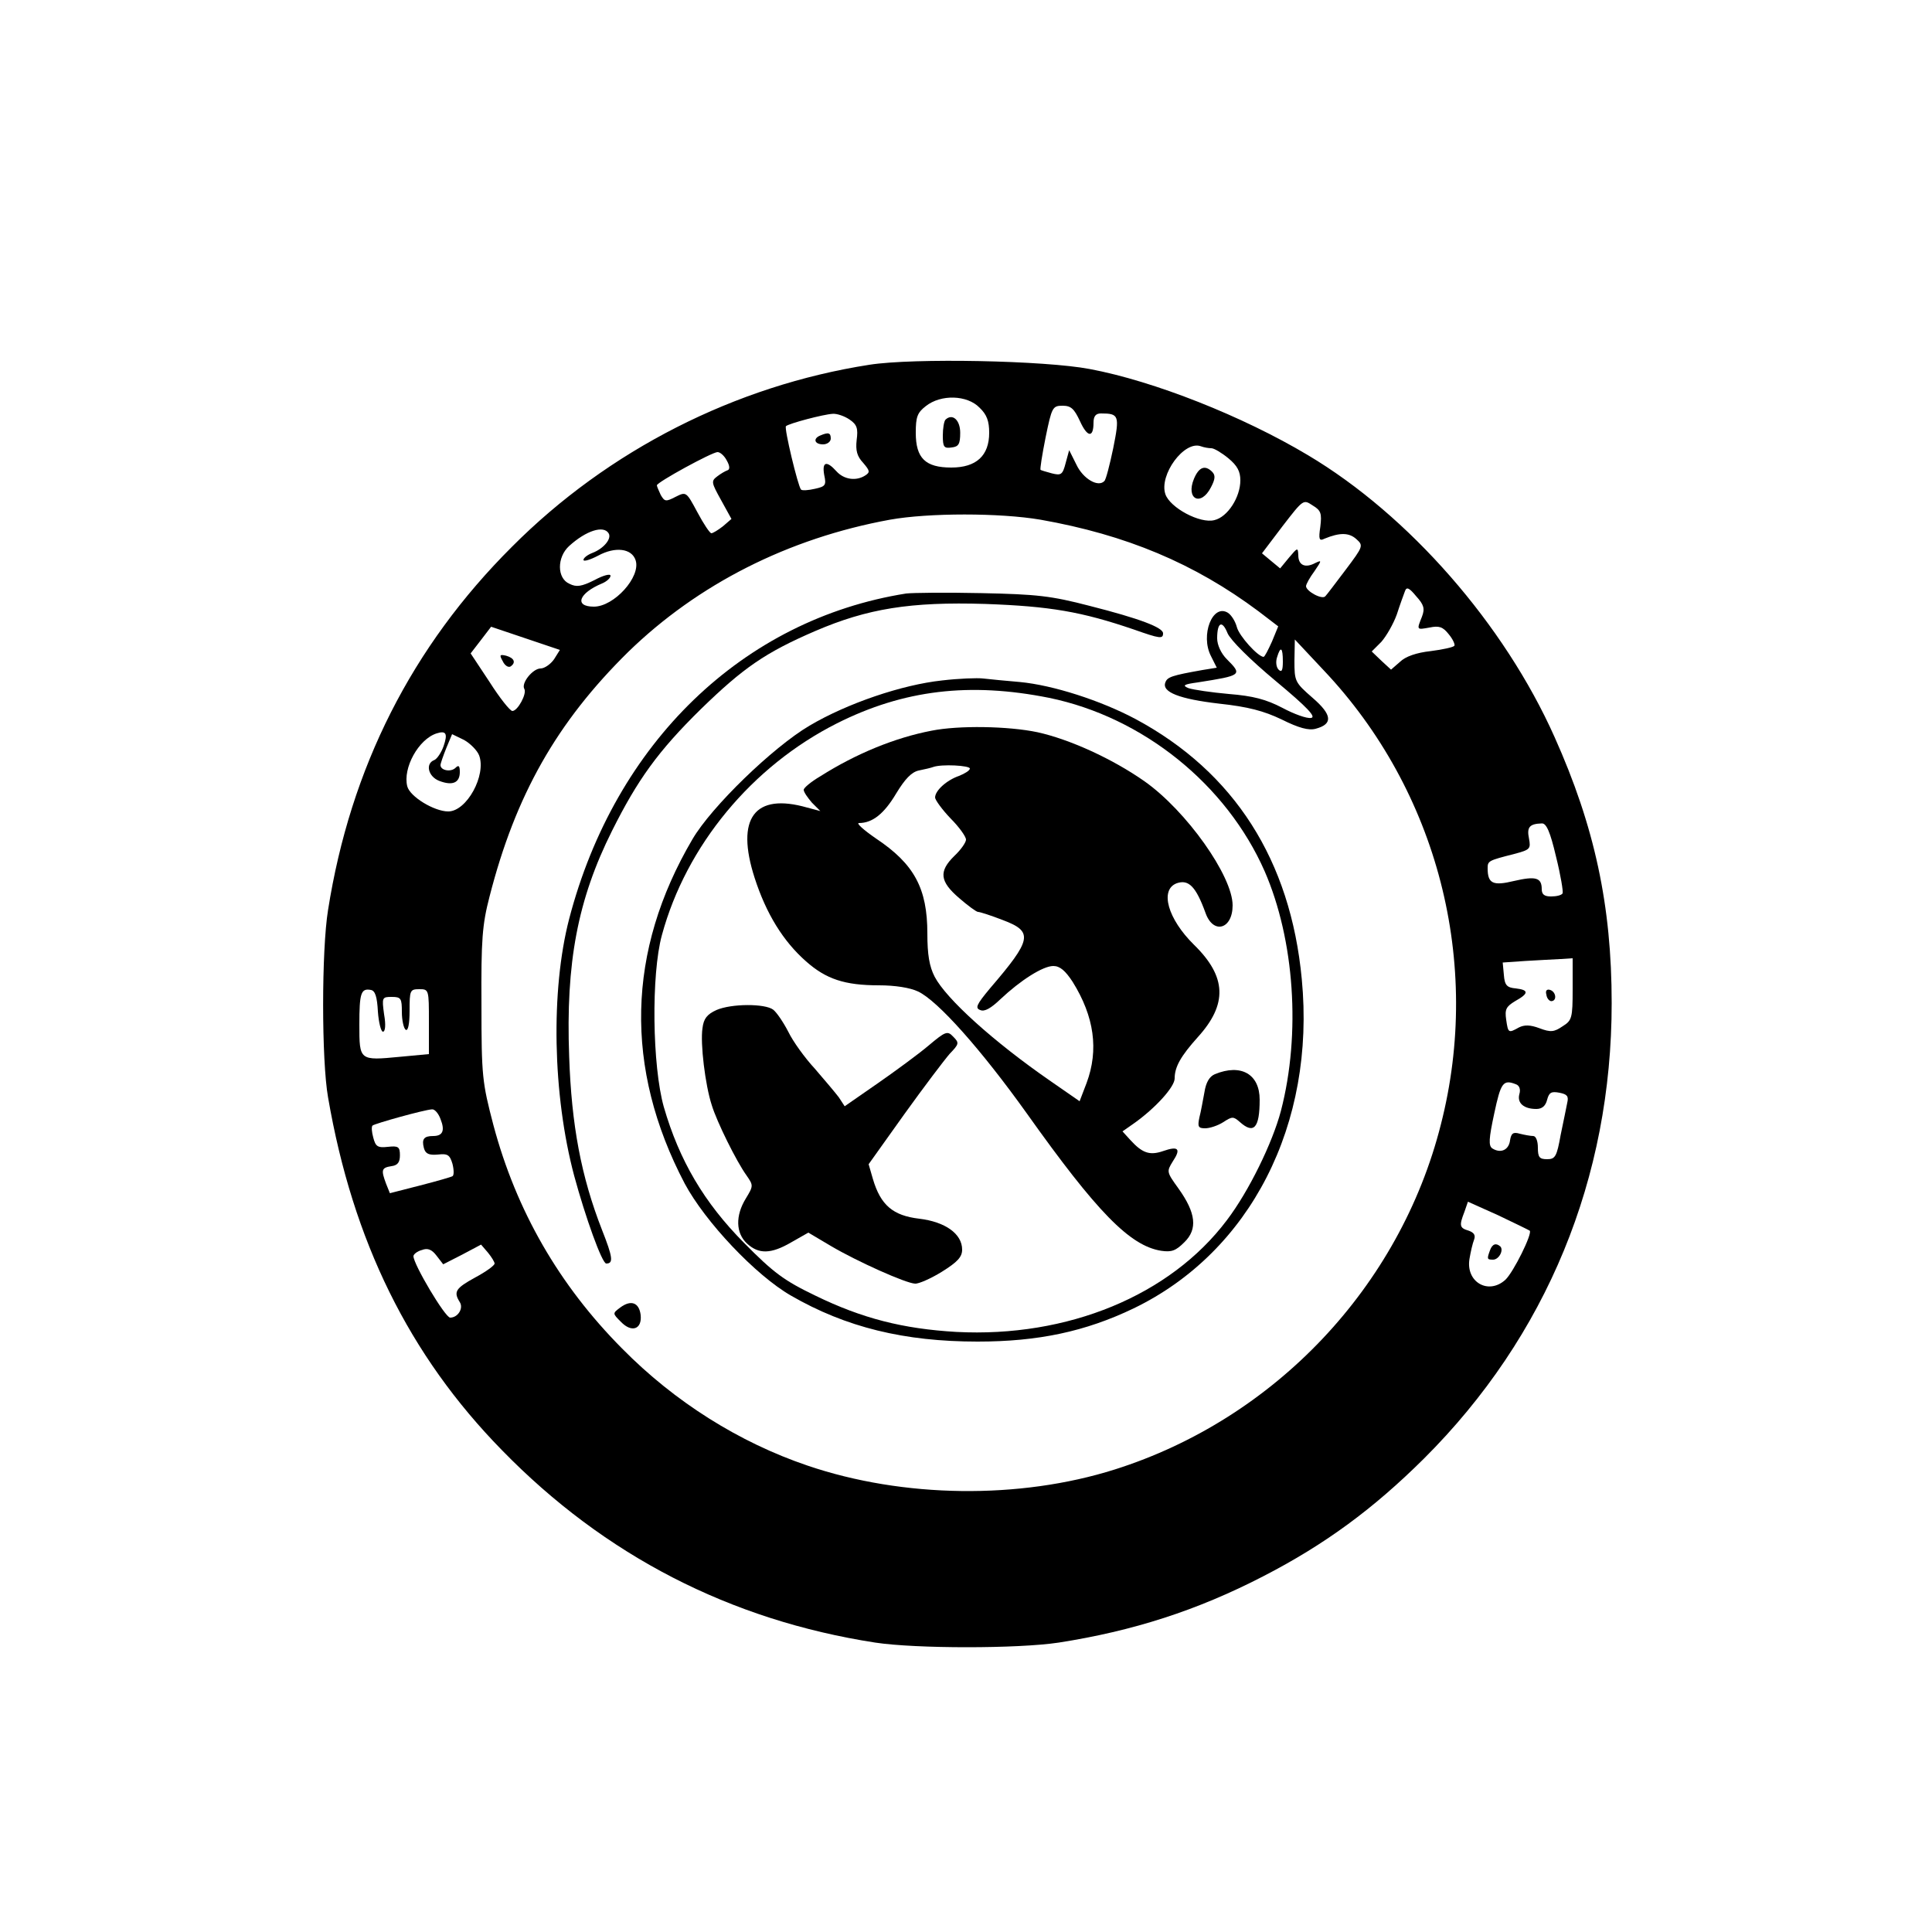 <?xml version="1.0" standalone="no"?>
<!DOCTYPE svg PUBLIC "-//W3C//DTD SVG 20010904//EN"
 "http://www.w3.org/TR/2001/REC-SVG-20010904/DTD/svg10.dtd">
<svg version="1.0" xmlns="http://www.w3.org/2000/svg"
 width="500pt" height="500pt" viewBox="0 0 500 500"
 preserveAspectRatio="xMidYMid meet">

<g transform="translate(0,500) scale(0.1,-0.1)"
fill="#000000" stroke="none">
<path d="M2250 4056 c-347 -54 -676 -221 -925 -471 -259 -258 -418 -572 -476
-940 -17 -104 -17 -389 0 -485 64 -372 210 -668 450 -913 266 -273 591 -440
966 -498 106 -16 369 -16 475 0 192 30 358 83 530 172 159 82 284 174 415 304
318 317 486 726 486 1179 0 252 -44 457 -148 689 -130 291 -376 573 -638 729
-169 101 -399 192 -565 223 -115 22 -455 29 -570 11z m285 -111 c19 -18 25
-35 25 -65 0 -59 -33 -90 -98 -90 -67 0 -92 24 -92 90 0 41 4 52 26 69 39 31
107 29 139 -4z m260 -35 c19 -42 35 -44 35 -4 0 17 6 24 19 24 47 0 49 -5 32
-90 -9 -43 -19 -82 -23 -85 -16 -17 -55 6 -72 42 l-19 38 -9 -33 c-8 -31 -12
-33 -36 -27 -15 4 -28 8 -29 9 -2 1 4 39 13 84 16 78 18 82 44 82 22 0 30 -8
45 -40z m-596 4 c19 -13 22 -23 18 -53 -3 -27 1 -42 17 -59 17 -20 18 -24 6
-32 -24 -16 -56 -11 -75 10 -26 29 -38 25 -32 -9 6 -27 3 -30 -24 -36 -17 -4
-33 -5 -36 -2 -8 9 -44 159 -39 164 7 7 98 31 121 32 11 1 31 -6 44 -15z m936
-74 c7 0 27 -12 44 -26 23 -19 31 -34 31 -57 0 -44 -33 -95 -67 -103 -37 -10
-115 32 -127 67 -17 50 49 140 92 124 8 -3 20 -5 27 -5z m-1254 -32 c8 -14 8
-23 2 -25 -6 -2 -18 -9 -27 -16 -16 -12 -15 -16 10 -61 l27 -49 -22 -19 c-13
-10 -26 -18 -30 -18 -4 0 -20 24 -36 54 -29 54 -29 54 -57 40 -25 -13 -28 -12
-38 5 -5 11 -10 22 -10 25 0 8 143 86 157 86 7 0 18 -10 24 -22z m1536 -171
c-5 -33 -3 -38 11 -31 39 16 63 16 82 -1 19 -17 18 -19 -27 -79 -25 -33 -49
-65 -53 -69 -8 -10 -50 13 -50 26 0 5 10 23 22 39 19 28 19 29 2 21 -26 -14
-44 -6 -44 20 -1 21 -2 20 -24 -6 l-23 -28 -23 19 -24 20 53 70 c54 70 54 70
78 54 22 -13 24 -21 20 -55z m-724 18 c221 -39 398 -113 564 -237 l51 -39 -16
-39 c-10 -22 -19 -40 -22 -40 -15 1 -63 54 -69 77 -4 15 -14 31 -23 37 -40 25
-72 -58 -44 -112 l15 -30 -37 -6 c-79 -14 -91 -18 -96 -32 -10 -25 36 -43 139
-55 75 -8 116 -19 162 -41 44 -22 70 -29 88 -24 45 12 43 36 -8 80 -46 40 -47
43 -47 96 l1 55 75 -80 c295 -312 410 -757 303 -1175 -106 -420 -430 -762
-844 -893 -247 -78 -548 -74 -795 10 -177 60 -344 165 -480 303 -163 164 -274
357 -333 578 -29 111 -31 126 -31 312 -1 168 2 207 21 280 67 262 174 451 359
633 180 175 414 294 677 342 100 18 285 18 390 0z m-1118 -35 c9 -14 -13 -40
-42 -51 -13 -5 -23 -13 -23 -18 0 -5 17 0 38 11 44 24 87 19 97 -12 14 -43
-56 -120 -108 -120 -52 0 -39 35 21 60 12 5 22 14 22 20 0 6 -19 1 -41 -11
-34 -17 -47 -19 -65 -10 -33 14 -33 69 -1 98 44 40 89 54 102 33z m2105 -216
c-14 -35 -14 -34 20 -28 24 5 34 2 49 -17 11 -13 17 -27 15 -30 -2 -4 -30 -10
-61 -14 -37 -4 -66 -14 -80 -28 l-23 -20 -25 23 -25 24 25 25 c13 15 31 46 40
71 8 25 18 52 21 60 4 12 11 9 29 -13 20 -22 23 -32 15 -53z m-379 -166 c83
-69 106 -94 92 -96 -11 -2 -44 10 -74 26 -42 22 -76 31 -139 36 -45 4 -92 11
-104 15 -17 7 -13 10 24 15 114 18 116 19 75 60 -15 15 -25 37 -25 54 0 42 13
48 27 13 8 -18 58 -68 124 -123z m-1867 56 c-9 -13 -25 -24 -35 -24 -20 0 -51
-38 -42 -53 7 -12 -17 -57 -31 -57 -6 0 -33 34 -59 75 l-49 74 27 35 26 34 89
-30 89 -30 -15 -24z m1886 -6 c0 -23 -3 -29 -11 -21 -6 6 -8 20 -4 32 9 30 15
26 15 -11z m-2172 -219 c-6 -17 -17 -33 -24 -36 -24 -9 -16 -43 13 -54 34 -13
53 -5 53 23 0 16 -3 19 -11 11 -12 -12 -39 -7 -39 7 0 4 7 24 15 44 l15 36 31
-15 c16 -9 34 -27 39 -40 19 -51 -32 -145 -80 -145 -36 0 -99 38 -106 65 -12
47 29 122 76 137 25 8 29 -1 18 -33z m2879 -286 c12 -48 19 -91 17 -95 -3 -5
-16 -8 -30 -8 -17 0 -24 5 -24 19 0 30 -16 34 -72 21 -54 -13 -68 -7 -68 33 0
19 2 20 69 37 41 11 43 13 38 40 -6 29 1 38 33 39 12 1 22 -22 37 -86z m43
-343 c0 -75 -2 -81 -26 -96 -22 -15 -31 -16 -60 -5 -24 9 -39 9 -53 2 -27 -15
-28 -15 -33 20 -4 27 0 34 23 48 36 20 36 29 2 33 -23 2 -29 8 -31 35 l-3 32
58 4 c32 2 73 4 91 5 l32 2 0 -80z m-3092 -58 c2 -28 8 -52 13 -52 6 0 8 17 3
45 -6 44 -5 45 20 45 24 0 26 -4 26 -39 0 -22 5 -43 10 -46 6 -4 10 15 10 49
0 53 1 56 25 56 25 0 25 -1 25 -84 l0 -84 -75 -7 c-105 -10 -105 -10 -105 83
0 82 4 95 30 90 11 -2 16 -18 18 -56z m2945 -188 c9 -3 13 -13 9 -26 -6 -23
12 -38 44 -38 15 0 24 8 28 24 5 19 11 22 32 18 20 -4 24 -9 20 -26 -2 -11
-10 -49 -17 -83 -10 -56 -14 -63 -35 -63 -20 0 -24 5 -24 30 0 17 -5 30 -12
30 -7 0 -23 3 -35 6 -17 5 -22 1 -25 -17 -3 -25 -24 -35 -46 -21 -10 7 -9 25
5 90 17 80 23 89 56 76z m-2783 -90 c12 -30 6 -44 -19 -44 -24 0 -30 -8 -24
-31 4 -15 13 -19 36 -17 26 3 31 -1 38 -24 4 -16 4 -30 0 -32 -3 -2 -41 -13
-84 -24 l-78 -20 -10 25 c-13 35 -12 41 14 45 16 2 22 10 22 28 0 22 -4 25
-31 22 -27 -3 -32 1 -38 24 -4 14 -5 28 -2 31 5 5 134 41 154 42 7 1 17 -11
22 -25z m2819 -289 c7 -8 -42 -107 -63 -127 -44 -40 -103 -6 -93 54 3 18 8 40
12 50 4 11 0 18 -14 23 -24 7 -25 13 -11 49 l9 26 78 -35 c42 -20 79 -38 82
-40z m-2679 -85 c0 -5 -22 -21 -50 -36 -51 -28 -57 -37 -40 -64 10 -16 -5 -40
-25 -40 -13 0 -95 138 -95 159 0 5 10 13 22 16 15 6 26 1 38 -15 l17 -22 49
25 49 26 18 -21 c9 -11 17 -24 17 -28z"/>
<path d="M2447 3914 c-4 -4 -7 -23 -7 -41 0 -30 3 -34 23 -31 18 2 22 9 22 38
0 33 -20 51 -38 34z"/>
<path d="M2123 3873 c-20 -8 -15 -23 7 -23 11 0 20 7 20 15 0 15 -6 17 -27 8z"/>
<path d="M3090 3761 c-22 -53 18 -73 44 -22 11 21 12 31 3 40 -18 18 -34 13
-47 -18z"/>
<path d="M2345 3464 c-422 -67 -753 -386 -872 -842 -48 -185 -43 -455 13 -665
29 -107 72 -227 83 -227 19 0 17 16 -11 87 -54 138 -79 271 -85 449 -9 243 22
406 111 584 66 132 119 206 230 315 109 106 166 146 296 202 135 58 246 76
440 70 168 -6 249 -20 384 -66 68 -24 76 -25 76 -10 0 15 -60 38 -190 71 -100
26 -136 30 -280 33 -91 2 -178 1 -195 -1z"/>
<path d="M2438 3239 c-103 -11 -245 -59 -343 -117 -95 -56 -254 -210 -303
-294 -170 -289 -177 -592 -20 -891 53 -99 183 -237 275 -290 142 -82 293 -119
483 -119 157 0 279 26 404 86 302 146 471 476 435 852 -29 308 -175 536 -430
673 -90 48 -214 88 -300 96 -35 3 -77 7 -94 9 -16 2 -65 0 -107 -5z m277 -45
c243 -50 459 -224 558 -449 77 -177 94 -420 42 -620 -22 -83 -83 -208 -140
-283 -147 -195 -412 -304 -700 -289 -138 8 -244 35 -365 94 -81 39 -108 59
-185 137 -103 104 -167 213 -207 351 -30 106 -33 343 -5 445 63 232 233 437
453 548 173 87 344 107 549 66z"/>
<path d="M2411 3109 c-94 -18 -195 -59 -288 -118 -24 -14 -43 -30 -43 -35 0
-6 10 -20 21 -33 l22 -22 -34 9 c-136 39 -186 -27 -136 -182 30 -93 74 -164
133 -216 52 -46 100 -62 189 -62 41 0 80 -6 101 -16 51 -24 163 -150 281 -315
182 -256 267 -343 348 -356 27 -4 38 0 60 22 35 34 30 76 -15 139 -31 43 -31
44 -15 70 22 33 15 41 -25 27 -35 -12 -54 -5 -85 29 l-20 22 30 21 c55 39 105
94 105 116 0 30 16 58 60 107 77 85 75 156 -10 239 -68 67 -89 142 -45 159 31
11 50 -8 75 -77 20 -56 70 -42 70 20 0 76 -120 245 -228 321 -84 59 -195 109
-277 127 -76 16 -204 18 -274 4z m99 -98 c0 -5 -13 -13 -28 -19 -32 -11 -62
-38 -62 -56 0 -6 18 -31 40 -54 22 -22 40 -47 40 -55 0 -7 -13 -26 -30 -42
-41 -40 -38 -66 12 -109 23 -20 45 -36 49 -36 5 0 33 -9 64 -21 80 -30 76 -50
-33 -177 -35 -42 -39 -51 -25 -56 11 -5 28 5 52 28 52 49 110 86 137 86 17 0
31 -12 50 -41 56 -90 68 -176 36 -262 l-18 -47 -75 52 c-149 103 -270 213
-300 270 -14 27 -19 58 -19 112 0 117 -34 180 -133 246 -32 22 -52 40 -44 40
35 0 65 24 96 76 23 38 40 56 59 60 15 3 32 7 37 9 22 8 95 4 95 -4z"/>
<path d="M1854 2386 c-24 -11 -33 -22 -36 -47 -6 -39 7 -147 24 -199 13 -43
64 -146 90 -182 18 -26 18 -27 -2 -60 -27 -44 -26 -89 3 -116 30 -28 62 -28
115 3 l44 25 59 -35 c68 -40 193 -96 217 -97 9 -1 41 13 70 31 40 25 52 38 52
57 0 41 -44 72 -111 80 -68 8 -100 35 -120 103 l-11 38 92 129 c51 71 104 141
118 157 24 25 25 28 9 44 -15 16 -20 14 -64 -23 -26 -22 -86 -66 -132 -98
l-85 -59 -15 23 c-9 12 -37 45 -62 74 -26 28 -57 71 -69 96 -13 25 -30 50 -39
57 -21 16 -108 16 -147 -1z"/>
<path d="M3144 2220 c-14 -6 -23 -21 -27 -47 -4 -21 -9 -50 -13 -65 -5 -24 -3
-28 15 -28 12 0 33 7 47 16 23 15 26 15 43 0 36 -32 51 -15 51 58 0 66 -48 94
-116 66z"/>
<path d="M1605 1616 c-20 -15 -20 -15 2 -37 28 -29 55 -19 51 18 -4 32 -25 40
-53 19z"/>
<path d="M1301 3289 c5 -11 14 -17 20 -14 15 10 10 22 -11 28 -17 4 -18 2 -9
-14z"/>
<path d="M4002 2426 c1 -10 8 -17 13 -17 15 1 12 24 -3 29 -9 3 -13 -2 -10
-12z"/>
<path d="M3856 1764 c-8 -22 -8 -24 8 -24 15 0 28 24 19 34 -11 10 -21 7 -27
-10z"/>
</g>
</svg>
